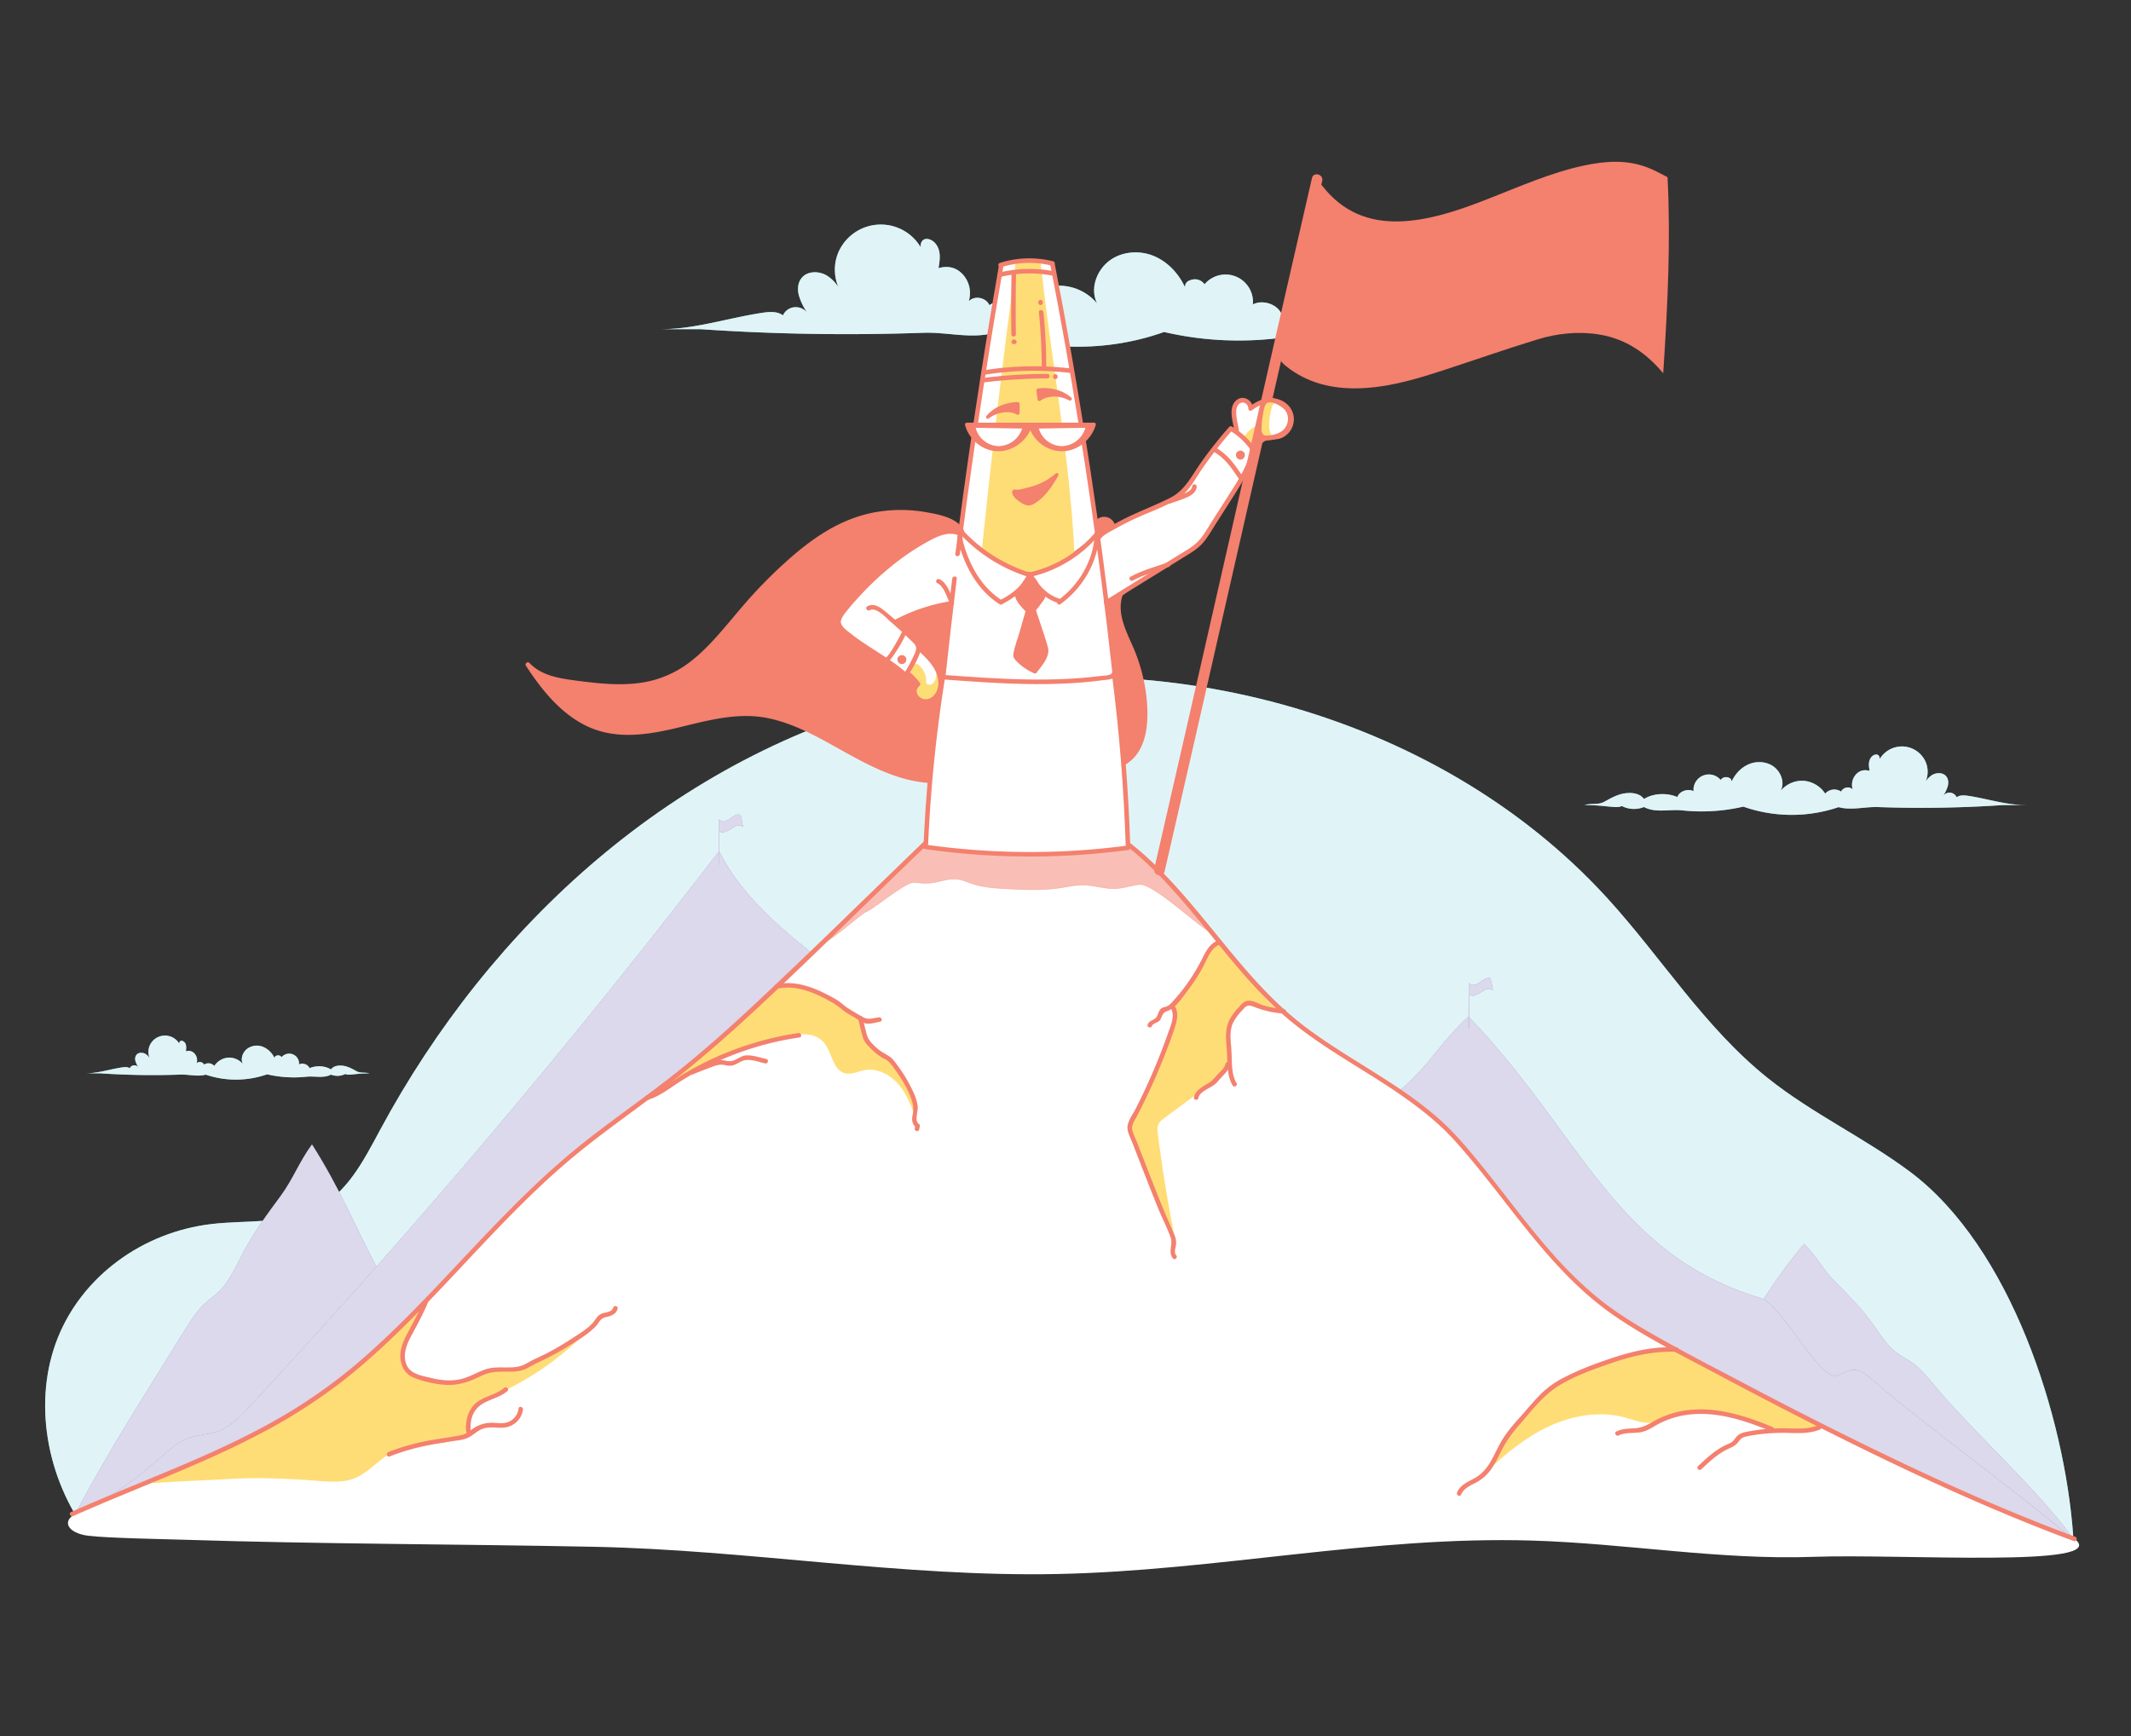 <svg id="Layer_1" data-name="Layer 1" xmlns="http://www.w3.org/2000/svg" viewBox="0 0 2000 1629.63"><rect x="0" y="0" width="2000" height="1629.63" fill="#333333" stroke="none"/><defs><style>.cls-1{fill:#84d2e1;}.cls-2,.cls-5{fill:#fff;}.cls-2,.cls-4{opacity:0.75;}.cls-3{fill:#6f69af;}.cls-6,.cls-8{fill:#f4806e;}.cls-6{stroke:#f4806e;stroke-miterlimit:10;stroke-width:0.54px;opacity:0.5;}.cls-7{fill:#ffdd76;}</style></defs><title>Website - All Illustrations</title><path class="cls-1" d="M1324.58,303c-10.49-5.86-21.27-11.82-33.15-13.58s-25.39-.31-32.45,9.41c-16.09-9.95-38.53-10.62-56-3.27-3.33-9.92-18-14.74-27.14-9.74a25.75,25.75,0,0,0-45.35-18.94,11.07,11.07,0,0,0-11.76-4.37c-4.3,1.17-6.34,2.61-6.62,7.06-6.16-13.32-17.06-24.77-30.83-29.88s-30.34-3.23-41.56,6.24-16.61,25.84-10,39a46.63,46.63,0,0,0-38.19-16.69c-14.39.86-28.51,9.51-36.26,21.66-6.26-7.65-18.7-9.23-26.68-3.4-3.24-7.31-13.86-9.42-19.43-3.68a26,26,0,0,0-5.7-25.39c-6.26-6.61-13.83-8.12-22.63-5.76.87-5.2,1.73-10.55.64-15.71s-4.61-10.16-9.73-11.41-8,2.17-7.73,7.43a43.48,43.48,0,0,0-76.93,4.32,42.15,42.15,0,0,0-.27,33.14,36.35,36.35,0,0,0-10-10.29c-7.52-4.91-18.86-5.18-24.49,1.82-3.78,4.69-4.08,11.45-2.28,17.2a56.44,56.44,0,0,0,8.17,16.21,13.66,13.66,0,0,0-12.38-6,13,13,0,0,0-11,7.67c-5.6-4.22-13.39-3.35-20.32-2.28-25.27,3.91-49.57,11.16-74.62,14.07h-.11A174.94,174.94,0,0,1,619.55,309h37.67a2021.46,2021.46,0,0,0,209.31,3.39c22.36-.8,44.72,5.95,66.33.13,51.38,17.46,108.49,17.31,159.62-.88a310.05,310.05,0,0,0,102.39,6.3c22.11-2.29,44.5,4.74,64.15-5.65,12,4.69,26,4.42,37.33-1.74,7.62,5,26.28-1.55,62.66-1.55C1346.17,305.42,1336.22,309.49,1324.58,303Z"/><path class="cls-2" d="M1324.58,303c-10.49-5.86-21.27-11.82-33.15-13.58s-25.39-.31-32.45,9.41c-16.09-9.95-38.53-10.62-56-3.27-3.33-9.92-18-14.74-27.14-9.74a25.75,25.75,0,0,0-45.35-18.94,11.07,11.07,0,0,0-11.76-4.37c-4.3,1.17-6.34,2.61-6.62,7.06-6.16-13.32-17.06-24.77-30.83-29.88s-30.34-3.23-41.56,6.24-16.61,25.84-10,39a46.63,46.63,0,0,0-38.19-16.69c-14.39.86-28.51,9.51-36.26,21.66-6.26-7.65-18.7-9.23-26.68-3.4-3.24-7.31-13.86-9.42-19.43-3.68a26,26,0,0,0-5.7-25.39c-6.26-6.61-13.83-8.12-22.63-5.76.87-5.2,1.73-10.55.64-15.71s-4.61-10.16-9.73-11.41-8,2.17-7.73,7.43a43.48,43.48,0,0,0-76.93,4.32,42.15,42.15,0,0,0-.27,33.14,36.35,36.35,0,0,0-10-10.29c-7.52-4.91-18.86-5.18-24.49,1.82-3.78,4.69-4.08,11.45-2.28,17.2a56.44,56.44,0,0,0,8.17,16.21,13.66,13.66,0,0,0-12.38-6,13,13,0,0,0-11,7.67c-5.6-4.22-13.39-3.35-20.32-2.28-25.27,3.91-49.57,11.16-74.62,14.07h-.11A174.94,174.94,0,0,1,619.55,309h37.67a2021.46,2021.46,0,0,0,209.31,3.39c22.36-.8,44.72,5.95,66.33.13,51.38,17.46,108.49,17.31,159.62-.88a310.05,310.05,0,0,0,102.39,6.3c22.11-2.29,44.5,4.74,64.15-5.65,12,4.69,26,4.42,37.33-1.74,7.62,5,26.28-1.55,62.66-1.55C1346.17,305.42,1336.22,309.49,1324.58,303Z"/><path class="cls-1" d="M83.61,1441.34c-40.94-54.6-52.52-126.75-29.65-184.78s79.43-100,144.87-107.58c32.67-3.77,68.21.19,96.76-13.75,30-14.63,45.63-45.71,61.05-74.37C460,868.79,633.07,709,854.46,654.24s491.37,10.68,653.86,188.67c51.13,56,91.41,121.68,151,169.27,41.44,33.08,90.32,55.79,132.88,87.47,95.37,71,145.68,231.29,153.55,342"/><path class="cls-2" d="M83.61,1441.34c-40.94-54.6-52.52-126.75-29.65-184.78s79.43-100,144.87-107.58c32.67-3.77,68.21.19,96.76-13.75,30-14.63,45.63-45.71,61.05-74.37C460,868.79,633.07,709,854.46,654.24s491.37,10.68,653.86,188.67c51.13,56,91.41,121.68,151,169.27,41.44,33.08,90.32,55.79,132.88,87.47,95.37,71,145.68,231.29,153.55,342"/><path class="cls-3" d="M1421.27,1437.38l83-79.84c2.4-2.3,5.1-4.73,8.26-4.7,2.81,0,5.26,2,7.94,3,8,2.82,25.79-37.32,35.79-40.67,68.81-23,84-86,137-147.51,12,12.06,17.66,24.12,29.66,36.18s24.15,24.28,34.3,38.38c6.73,9.35,12.74,19.68,21.51,26.6,4.88,3.83,10.43,6.46,15.47,10,7.73,5.45,14.11,13,20.31,20.47,37.85,45.77,97.13,97.49,132.07,146.06"/><g class="cls-4"><path class="cls-5" d="M1421.27,1437.38l83-79.84c2.4-2.3,5.1-4.73,8.26-4.7,2.81,0,5.26,2,7.94,3,8,2.82,25.79-37.32,35.79-40.67,68.81-23,84-86,137-147.51,12,12.06,17.66,24.12,29.66,36.18s24.15,24.28,34.3,38.38c6.73,9.35,12.74,19.68,21.51,26.6,4.88,3.83,10.43,6.46,15.47,10,7.73,5.45,14.11,13,20.31,20.47,37.85,45.77,97.13,97.49,132.07,146.06"/></g><path class="cls-3" d="M564.8,1437.38l-83-107.46c-2.4-3.1-5.1-6.38-8.26-6.33-2.8,0-5.26,2.71-7.93,4-8,3.78-25.8-50.25-35.8-54.76-68.8-31-84-115.74-137-198.55-12,16.24-17.66,32.47-29.66,48.7s-24.15,32.68-34.3,51.67c-6.73,12.58-12.74,26.49-21.51,35.79-4.87,5.17-10.42,8.71-15.47,13.49-7.73,7.35-14.1,17.46-20.31,27.56-37.84,61.61-65.35,102.92-100.28,168.29"/><g class="cls-4"><path class="cls-5" d="M564.8,1437.38l-83-107.46c-2.4-3.1-5.1-6.38-8.26-6.33-2.8,0-5.26,2.71-7.93,4-8,3.78-25.8-50.25-35.8-54.76-68.8-31-84-115.74-137-198.55-12,16.24-17.66,32.47-29.66,48.7s-24.15,32.68-34.3,51.67c-6.73,12.58-12.74,26.49-21.51,35.79-4.87,5.17-10.42,8.71-15.47,13.49-7.73,7.35-14.1,17.46-20.31,27.56-37.84,61.61-65.35,102.92-100.28,168.29"/></g><path class="cls-1" d="M1506.19,752.36c5.87-3.28,11.91-6.62,18.56-7.61s14.22-.17,18.17,5.27c9-5.57,21.58-5.94,31.34-1.83,1.87-5.55,10-8.25,15.2-5.45a14.41,14.41,0,0,1,25.39-10.6,6.2,6.2,0,0,1,6.58-2.46c2.41.66,3.55,1.47,3.71,4,3.45-7.46,9.55-13.87,17.26-16.73s17-1.81,23.27,3.49,9.3,14.47,5.63,21.83a26.08,26.08,0,0,1,21.38-9.34A26.8,26.8,0,0,1,1713,745a11.35,11.35,0,0,1,14.93-1.9c1.82-4.09,7.77-5.28,10.88-2.06a14.55,14.55,0,0,1,3.2-14.22c3.5-3.7,7.74-4.55,12.66-3.22-.48-2.92-1-5.91-.35-8.8s2.58-5.69,5.45-6.39,4.49,1.21,4.33,4.16a24.34,24.34,0,0,1,43.07,2.42,23.62,23.62,0,0,1,.15,18.55,20.25,20.25,0,0,1,5.58-5.75c4.21-2.76,10.56-2.91,13.72,1,2.11,2.63,2.28,6.42,1.27,9.64a31.59,31.59,0,0,1-4.57,9.07,7.62,7.62,0,0,1,6.93-3.38,7.27,7.27,0,0,1,6.14,4.29c3.14-2.36,7.5-1.87,11.38-1.27,14.15,2.18,27.75,6.25,41.78,7.87h.06a97.28,97.28,0,0,0,11.35.7h-21.09a1128.67,1128.67,0,0,1-117.2,1.9c-12.52-.44-25,3.34-37.13.07a137.16,137.16,0,0,1-89.38-.48,173.76,173.76,0,0,1-57.33,3.52c-12.38-1.28-24.91,2.65-35.92-3.16a25.13,25.13,0,0,1-20.9-1c-4.27,2.78-14.71-.87-35.09-.87C1494.11,753.72,1499.67,756,1506.19,752.36Z"/><path class="cls-2" d="M1506.19,752.36c5.87-3.28,11.91-6.62,18.56-7.61s14.22-.17,18.17,5.27c9-5.57,21.58-5.94,31.34-1.83,1.87-5.55,10-8.25,15.2-5.45a14.41,14.41,0,0,1,25.39-10.6,6.2,6.2,0,0,1,6.58-2.46c2.41.66,3.55,1.47,3.71,4,3.45-7.46,9.55-13.87,17.26-16.73s17-1.81,23.27,3.49,9.3,14.47,5.63,21.83a26.08,26.08,0,0,1,21.38-9.34A26.8,26.8,0,0,1,1713,745a11.35,11.35,0,0,1,14.93-1.9c1.82-4.09,7.77-5.28,10.88-2.06a14.55,14.55,0,0,1,3.2-14.22c3.5-3.7,7.74-4.55,12.66-3.22-.48-2.92-1-5.91-.35-8.8s2.58-5.69,5.45-6.39,4.49,1.21,4.33,4.16a24.34,24.34,0,0,1,43.07,2.42,23.62,23.62,0,0,1,.15,18.55,20.25,20.25,0,0,1,5.58-5.75c4.21-2.76,10.56-2.91,13.72,1,2.11,2.63,2.28,6.42,1.27,9.64a31.59,31.59,0,0,1-4.57,9.07,7.62,7.62,0,0,1,6.93-3.38,7.27,7.27,0,0,1,6.14,4.29c3.14-2.36,7.5-1.87,11.38-1.27,14.15,2.18,27.75,6.25,41.78,7.87h.06a97.28,97.28,0,0,0,11.35.7h-21.09a1128.67,1128.67,0,0,1-117.2,1.9c-12.52-.44-25,3.34-37.13.07a137.16,137.16,0,0,1-89.38-.48,173.76,173.76,0,0,1-57.33,3.52c-12.38-1.28-24.91,2.65-35.92-3.16a25.13,25.13,0,0,1-20.9-1c-4.27,2.78-14.71-.87-35.09-.87C1494.11,753.72,1499.67,756,1506.19,752.36Z"/><path class="cls-1" d="M334.29,1005.39c-3.78-2.11-7.66-4.26-12-4.9s-9.14-.11-11.69,3.4c-5.8-3.59-13.89-3.83-20.17-1.18-1.2-3.58-6.47-5.32-9.78-3.51a9.28,9.28,0,0,0-16.34-6.83,4,4,0,0,0-4.24-1.57c-1.55.42-2.29.94-2.39,2.54a20.58,20.58,0,0,0-11.11-10.77,15.36,15.36,0,0,0-15,2.25c-4,3.41-6,9.31-3.62,14a16.75,16.75,0,0,0-13.76-6,17.23,17.23,0,0,0-13.07,7.8,7.31,7.31,0,0,0-9.61-1.23,4.45,4.45,0,0,0-7-1.32,9.32,9.32,0,0,0-2-9.15c-2.26-2.38-5-2.93-8.15-2.08a15.22,15.22,0,0,0,.22-5.66,5.19,5.19,0,0,0-3.5-4.11c-1.85-.46-2.9.78-2.79,2.68a15.66,15.66,0,0,0-27.72,1.56,15.19,15.19,0,0,0-.1,11.94,13,13,0,0,0-3.59-3.71c-2.71-1.77-6.8-1.87-8.83.65a6.77,6.77,0,0,0-.82,6.2,20,20,0,0,0,3,5.84,5,5,0,0,0-4.47-2.17,4.66,4.66,0,0,0-4,2.76c-2-1.52-4.82-1.2-7.32-.82-9.11,1.41-17.87,4-26.89,5.07h0a65.8,65.8,0,0,1-7.31.45H93.79a727.25,727.25,0,0,0,75.43,1.22c8.06-.29,16.11,2.15,23.9.05a88.26,88.26,0,0,0,57.53-.32,111.65,111.65,0,0,0,36.9,2.27c8-.83,16,1.71,23.11-2a16.18,16.18,0,0,0,13.46-.62c2.74,1.79,9.47-.56,22.58-.56C342.07,1006.27,338.49,1007.74,334.29,1005.39Z"/><path class="cls-2" d="M334.29,1005.39c-3.78-2.11-7.66-4.26-12-4.9s-9.14-.11-11.69,3.4c-5.8-3.59-13.89-3.83-20.17-1.18-1.2-3.58-6.47-5.32-9.78-3.51a9.28,9.28,0,0,0-16.34-6.83,4,4,0,0,0-4.24-1.57c-1.55.42-2.29.94-2.39,2.54a20.58,20.58,0,0,0-11.11-10.77,15.36,15.36,0,0,0-15,2.25c-4,3.41-6,9.31-3.62,14a16.75,16.75,0,0,0-13.76-6,17.23,17.23,0,0,0-13.07,7.8,7.31,7.31,0,0,0-9.61-1.23,4.45,4.45,0,0,0-7-1.32,9.32,9.32,0,0,0-2-9.15c-2.26-2.38-5-2.93-8.15-2.08a15.22,15.22,0,0,0,.22-5.66,5.19,5.19,0,0,0-3.5-4.11c-1.85-.46-2.9.78-2.79,2.68a15.66,15.66,0,0,0-27.72,1.56,15.19,15.19,0,0,0-.1,11.94,13,13,0,0,0-3.59-3.71c-2.71-1.77-6.8-1.87-8.83.65a6.77,6.77,0,0,0-.82,6.2,20,20,0,0,0,3,5.84,5,5,0,0,0-4.47-2.17,4.66,4.66,0,0,0-4,2.76c-2-1.52-4.82-1.2-7.32-.82-9.11,1.41-17.87,4-26.89,5.07h0a65.8,65.8,0,0,1-7.31.45H93.79a727.25,727.25,0,0,0,75.43,1.22c8.06-.29,16.11,2.15,23.9.05a88.26,88.26,0,0,0,57.53-.32,111.65,111.65,0,0,0,36.9,2.27c8-.83,16,1.71,23.11-2a16.18,16.18,0,0,0,13.46-.62c2.74,1.79,9.47-.56,22.58-.56C342.07,1006.27,338.49,1007.74,334.29,1005.39Z"/><path class="cls-3" d="M1946.61,1446.06c-55.36-47.66-135-104-190.39-151.66-4.79-4.12-10.19-8.48-16.51-8.42-5.61,0-10.52,3.6-15.88,5.29-16,5-51.59-66.85-71.59-72.85-137.61-41.28-168-154-274-264.17-24,21.6-35.31,43.2-59.32,64.8s-48.29,43.48-68.6,68.73c-13.46,16.74-25.47,35.25-43,47.63-9.75,6.88-20.85,11.58-30.93,17.95-15.47,9.77-28.21,23.23-40.63,36.67-75.68,82-145.62,159-215.5,246"/><g class="cls-4"><path class="cls-5" d="M1946.61,1446.06c-55.36-47.66-135-104-190.39-151.66-4.79-4.12-10.19-8.48-16.51-8.42-5.61,0-10.52,3.6-15.88,5.29-16,5-51.59-66.85-71.59-72.85-137.61-41.28-168-154-274-264.17-24,21.6-35.31,43.2-59.32,64.8s-48.29,43.48-68.6,68.73c-13.46,16.74-25.47,35.25-43,47.63-9.75,6.88-20.85,11.58-30.93,17.95-15.47,9.77-28.21,23.23-40.63,36.67-75.68,82-145.62,159-215.5,246"/></g><path class="cls-3" d="M67.75,1432.86c30.06-27,52.66-37.41,82.73-64.42,8.28-7.44,16.87-15.06,27.4-18.67,8.58-2.94,18-3,26.49-6.07,11.94-4.26,21.07-13.85,29.7-23.13Q466.59,1070.4,674.89,799.09C697.59,844.41,739,877,779,908l95.67,74.09c4.29,3.33,16.31,11.79,19.35,16.29,7,10.35,21.57,23.85,26.18,21,34.15,35.33,60.15,56,102.49,80.93q90.72,53.43,181.52,106.75,94.37,55.35,188.94,110.34c75.23,43.75,161.26,90.26,241.07,124.94"/><g class="cls-4"><path class="cls-3" d="M67.75,1432.86c30.06-27,52.66-37.41,82.73-64.42,8.28-7.44,16.87-15.06,27.4-18.67,8.58-2.94,18-3,26.49-6.07,11.94-4.26,21.07-13.85,29.7-23.13Q466.59,1070.4,674.89,799.09C697.59,844.41,739,877,779,908l95.67,74.09c4.29,3.33,16.31,11.79,19.35,16.29,7,10.35,21.57,23.85,26.18,21,34.15,35.33,60.15,56,102.49,80.93q90.72,53.43,181.52,106.75,94.37,55.35,188.94,110.34c75.23,43.75,161.26,90.26,241.07,124.94"/></g><g class="cls-4"><path class="cls-5" d="M67.75,1432.86c30.06-27,52.66-37.41,82.73-64.42,8.28-7.44,16.87-15.06,27.4-18.67,8.58-2.94,18-3,26.49-6.07,11.94-4.26,21.07-13.85,29.7-23.13Q466.59,1070.4,674.89,799.09C697.59,844.41,739,877,779,908l95.67,74.09c4.29,3.33,16.31,11.79,19.35,16.29,7,10.35,21.57,23.85,26.18,21,34.15,35.33,60.15,56,102.49,80.93q90.72,53.43,181.52,106.75,94.37,55.35,188.94,110.34c75.23,43.75,161.26,90.26,241.07,124.94"/><g class="cls-4"><path class="cls-5" d="M67.75,1432.86c30.06-27,52.66-37.41,82.73-64.42,8.28-7.44,16.87-15.06,27.4-18.67,8.58-2.94,18-3,26.49-6.07,11.94-4.26,21.07-13.85,29.7-23.13Q466.59,1070.4,674.89,799.09C697.59,844.41,739,877,779,908l95.67,74.09c4.29,3.33,16.31,11.79,19.35,16.29,7,10.35,21.57,23.85,26.18,21,34.15,35.33,60.15,56,102.49,80.93q90.72,53.43,181.52,106.75,94.37,55.35,188.94,110.34c75.23,43.75,161.26,90.26,241.07,124.94"/></g></g><path class="cls-5" d="M962.26,739.88c29.09,0,103.5,51.47,159,115.62,46,53.21,57.41,76.39,113.42,118.14,43.14,32.16,91.67,57.06,130.22,94.93,40.33,39.61,67.89,91.67,109.27,130.1,23.55,21.87,51,38.76,78.47,55,126.18,74.56,258.47,137.6,394.39,190.83,36,27.63-163,13.94-244.54,16.9-88.43,3.21-176.45-12.63-264.89-15.27-148.68-4.45-296.19,28.38-444.9,31.4-145.46,3-290.14-22.65-435.6-25.56-128.15-2.57-256-2.51-384.17-6.6-17.85-.57-72-1.52-90.11-3.75-18.76-2.31-26.15-13.74-10.69-21.29,47.79-23.32,126.18-48.27,172.41-74.88,181.8-104.63,172.37-182.23,381.05-326.56C723.81,951,892.26,739.88,962.26,739.88Z"/><path class="cls-6" d="M857.15,828.43c4.66.08,9.3.85,14,.62,9.36-.46,18.44-4.94,27.73-3.72,4.76.62,9.18,2.7,13.72,4.23,10.19,3.43,21.07,4.08,31.81,4.68,16.19.89,32.5,1.69,48.56-.54,8.32-1.16,16.6-3.14,25-2.86,9.91.33,19.61,3.8,29.51,3.25,7.41-.41,14.54-3.06,21.92-3.79,13.38-1.32,56.24,40.52,68.62,45.76-11.9-12.76-53.74-62.17-66-74.57-2.28-2.3-4.64-4.65-7.62-5.9-3.29-1.37-7-1.27-10.55-1.15l-24.76.87c-9.59.34-19.2.68-28.72,1.93s-18.71,3.34-28.18,3.94c-8.39.52-16.8-.15-25.18-.83l-77.33-6.23a8,8,0,0,0-7.9,2.73c-14.91,13.64-76.67,72.27-89.62,87.7,2.84,3,36.24-26.93,40.28-28.42C819.69,853.44,849.32,828.31,857.15,828.43Z"/><path class="cls-7" d="M727.11,928.7c16.87-9.92,38.06,0,55,9.76l14.45,8.34c3.72,2.15,7.59,4.44,9.9,8.07,4.22,6.65,2,15.88,6.1,22.62,2.58,4.27,7.19,6.78,11.36,9.51a80.71,80.71,0,0,1,35.92,63.71c-4.16-11.45-8.47-23.16-16.32-32.48s-20.09-15.9-32.07-13.68c-6.12,1.14-12.19,4.49-18.24,3-12-3-12.17-20.4-20.55-29.51s-22.84-7.95-34.92-5.39a316,316,0,0,0-124.15,56.52c39-33.34,74.46-67.11,113.52-100.45"/><path class="cls-7" d="M217.26,1388.23c27-1.5,54.1-.15,81.08,1.9,11.53.88,23.52,1.82,34.27-2.42,13.35-5.25,22.64-17.62,35.38-24.21,22.52-11.67,52.27-3.69,73.17-18-5.19-10.87-.05-25.49,10.81-30.72a277.28,277.28,0,0,0,108.62-75.54c-17.74,19.6-42.63,30.89-66.77,41.65-4.69,2.09-9.51,4.22-14.63,4.55-5.55.36-11.08-1.41-16.63-1-9.79.63-17.88,7.64-27.12,11-14.57,5.22-30.65.91-45.51-3.43-2.44-.71-5-1.47-6.82-3.2a13.15,13.15,0,0,1-3-4.66,34.59,34.59,0,0,1,.64-27.77c2.24-4.72,5.52-8.85,8.42-13.2a91.69,91.69,0,0,0,10.9-22.65c-23.28,23.93-36.51,36.68-57.61,57.36-27.32,26.77-62,44.83-94.68,64.74-16.57,10.1-31.12,13.4-48.2,22.61-14.23,7.66-46,15.69-56.57,27C165.67,1390.61,194.22,1389.51,217.26,1388.23Z"/><path class="cls-8" d="M866.44,790.52c-51.9,50.09-103.32,100.74-155.93,150.09-25.28,23.7-51.13,46.83-78.36,68.29s-56,41.29-83.27,62.83c-51.86,40.89-95.63,90.26-141,137.91-22.43,23.53-45.38,46.64-70,67.87a495.62,495.62,0,0,1-78.76,55.32c-54.1,30.71-112.68,52.22-169.73,76.63q-11.43,4.89-22.78,9.94c-2.51,1.12-.34,4.8,2.15,3.69,57.39-25.58,116.82-46.75,172.63-75.78a520,520,0,0,0,78.9-49.9c25.95-20.1,49.78-42.84,72.75-66.23,45.79-46.64,88.32-96.68,138-139.3,26.64-22.83,55.38-43,83.41-64,27.65-20.76,54.1-42.95,79.66-66.23,53-48.26,103.79-99,155.34-148.74l20-19.33c2-1.91-1-4.93-3-3Z"/><path class="cls-7" d="M1100,944.55c5,2.2,4.38,9.34,2.87,14.55a367.64,367.64,0,0,1-29.79,72.68c-3.68,6.8-12.15,19.39-12.84,27.09-.57,6.47,4.85,12.46,6.72,18.68,9.78,32.52,22.63,59.17,36.72,90.06q-10.37-51.21-17-103.06c-.39-3-.74-6.13.45-8.89s3.65-4.6,6-6.35q17.67-13.1,35.33-26.2a10.58,10.58,0,0,1,1.75-1c9.59-4.47,17.52-11.92,21.63-21.68,2.71-6.42,4.23-13.13,3.56-20.11-.49-5-2.13-10-1.74-15.07.61-7.84,5.93-14.41,11-20.41a6.56,6.56,0,0,1,3-2.37c1.47-.4,3,.26,4.38.86a71.21,71.21,0,0,0,31,5.74c-6.68.27-24.75-23.25-29.26-28.21-8.08-8.86-16.78-27-26.53-33.21-10.94-7-15.7,13-21.21,21.8A280.57,280.57,0,0,1,1100,944.55Z"/><path class="cls-7" d="M1435.5,1324.22c-16.94,16.68-29.1,37.49-41.06,58,17.72-16.92,36.89-32.81,59.09-43.18s47.87-14.85,71.51-8.4c6.57,1.79,13,4.4,19.76,4.92,14,1.08,27-6.8,40.68-9.72,44.77-9.52,82.86,33.74,123.74,13.12-26.39-12.34-42.77-24.68-69.15-37-21.89-10.24-53.89-33.53-77.84-35C1532.94,1265.14,1449.5,1296.21,1435.5,1324.22Z"/><path class="cls-8" d="M1057.26,794c56.24,44.27,91.69,108.43,144.44,156.2,50.57,45.8,118,69.85,164.06,121.05,50,55.55,88,122.25,151,165,30.8,20.89,64.48,37.5,97.26,55q49.4,26.37,99.41,51.56c68.07,34.17,137.15,66.67,208.13,94.38q12.4,4.85,24.89,9.46c2.58,1,3.7-3.17,1.14-4.12-71-26.24-139.91-57.91-207.75-91.35q-50.94-25.1-101.14-51.66c-32.4-17.09-65.2-33.81-96.75-52.44-16.33-9.64-32.3-20.1-46.77-32.41a384.67,384.67,0,0,1-39.18-39c-24.75-28.07-46.51-58.58-70.28-87.45-11.57-14.06-23.4-27.74-37.19-39.7a383,383,0,0,0-39.6-29.57c-28.29-18.78-58.1-35.34-85.15-55.94C1167.15,919.8,1131.52,856.3,1080,808q-9.51-8.93-19.76-17c-2.13-1.68-5.18,1.32-3,3Z"/><path class="cls-8" d="M1144.17,882.49c-7.87,2.27-11.8,9.36-15.27,16.24a184.17,184.17,0,0,1-17,27.78q-5,6.68-10.66,12.87c-2,2.25-3.83,4.54-6.81,5.57-1.84.64-3.33.61-4.86,1.95-2.81,2.49-2.51,7-5.55,9.26-2.77,2.05-5.65,2.11-6.92,5.73-.92,2.59,3.21,3.71,4.11,1.13s5.55-3,7.27-5.19a13.9,13.9,0,0,0,1.76-3.29c1.3-3,2.19-4.39,5.33-5.47,7.63-2.63,13.32-11.71,18.12-17.91a178.44,178.44,0,0,0,15-22.78c4.13-7.45,7.56-19.15,16.65-21.77,2.63-.76,1.51-4.88-1.14-4.12Z"/><path class="cls-8" d="M1098.28,945.63c5.07,6.94.81,16.14-1.7,23.31q-4.32,12.34-9.2,24.5-9.83,24.46-21.87,48c-2.83,5.53-8.22,12.25-7.26,18.81.59,4,2.78,8.06,4.23,11.79l4.85,12.44c6.56,16.85,13.05,33.72,19.91,50.45,3.69,9,8.37,17.87,11.51,27,2.21,6.48-2.78,13.75,2.13,19.38,1.81,2.07,4.82-1,3-3-2.4-2.75-.39-7.22-.09-10.38a18,18,0,0,0-1.75-9.07c-3.54-8.38-7.25-16.67-10.7-25.08-6.74-16.44-13.13-33-19.57-49.56l-4.5-11.56c-1.51-3.89-3.68-7.94-4.59-12-1-4.61,2.3-9,4.35-12.92q3.26-6.21,6.34-12.5,11.07-22.49,20.17-45.85c3.35-8.57,6.67-17.22,9.43-26,2.07-6.58,3.31-14-1-19.88-1.6-2.2-5.31-.07-3.69,2.15Z"/><path class="cls-8" d="M729.51,928.15c18.24-4.17,36.73,4.34,52.15,13.27a84.94,84.94,0,0,1,9.63,7c3.5,2.74,7.49,4.81,11.31,7.06,3.14,1.86,6.56,4.68,10.23,5.31,4.06.69,9.14-1,13.13-1.69,2.71-.45,1.56-4.56-1.13-4.12-2.38.39-4.76.8-7.15,1.18-4,.63-6.42-.53-9.78-2.5-4-2.36-8.14-4.55-12-7.13-3.49-2.34-6.45-5.33-10-7.58s-7.37-4.19-11.13-6.1c-14.14-7.2-30.43-12.49-46.39-8.83-2.67.61-1.54,4.73,1.14,4.11Z"/><path class="cls-8" d="M805.4,956.35c1.43,5.67,2.71,11.41,4.3,17,1.16,4.14,3.44,6.72,6.41,9.73a57.85,57.85,0,0,0,11.59,9.65c2.11,1.24,4.4,2.07,6.22,3.74a46.8,46.8,0,0,1,5.7,7.07c6.48,8.94,13,19.32,16.28,29.95a25,25,0,0,1,1.13,9.72c-.23,2.47-1,4.94-.95,7.43a9.57,9.57,0,0,0,4.07,8l-1-2.41-.62,2.88c-.59,2.67,3.53,3.82,4.11,1.13l.63-2.87a2.25,2.25,0,0,0-1-2.42c-4.18-3-.57-11.44-.95-16a39.43,39.43,0,0,0-3.46-12.29A135.44,135.44,0,0,0,842.26,1000c-2.15-2.88-4.32-6.11-7.33-8.16-4.13-2.82-8.31-4.64-12.1-8.12s-7.73-7-9.21-12.2c-1.53-5.38-2.74-10.88-4.11-16.3-.67-2.67-4.79-1.54-4.11,1.13Z"/><path class="cls-8" d="M397.58,1221.26c-4.39,10.26-9.62,20-14.92,29.77-4.23,7.81-7.94,16.34-6.7,25.41.94,7,4.66,13.27,11.2,16.25,8.86,4,19.81,6.29,29.47,7.18,9.83.89,19.15-1.18,28.14-5.12,5.21-2.28,10.13-5.09,15.76-6.23s11.62-.9,17.43-.94c4.47,0,9-.19,13.26-1.72,4.68-1.69,8.93-4.65,13.44-6.75a265.26,265.26,0,0,0,27.6-14.72c9.21-5.69,19.9-11.88,27.32-19.87,1.64-1.75,2.67-4,4.37-5.66,2.37-2.33,5.29-2.46,8.31-3.44,3.54-1.15,6.31-3.14,7.38-6.79.78-2.64-3.34-3.77-4.11-1.14-1.35,4.56-7.62,4.18-11.12,5.77-3.31,1.51-4.55,3.92-6.62,6.71-5.2,7-14.41,12.12-21.63,16.87a247.87,247.87,0,0,1-24,14c-3.69,1.87-7.44,3.58-11.18,5.34-4.4,2.07-8.55,5.17-13.31,6.35-8.84,2.2-18.37.13-27.37,1.75s-16.64,7.08-25.34,9.64c-9.94,2.92-19.9,2.06-29.86-.32-8.13-2-19.17-3.36-23.18-11.72-4.74-9.89.05-20.62,4.87-29.43,5.21-9.51,10.24-19,14.5-29,1.07-2.5-2.61-4.67-3.68-2.15Z"/><path class="cls-8" d="M365.7,1367.15a208.53,208.53,0,0,1,36.75-10.56c6.78-1.31,13.6-2.38,20.41-3.49,5.28-.86,11.25-1.12,16.16-3.38,5.33-2.46,9-7,14.81-8.79,6.4-2,12.82-.22,19.31-.87a19.71,19.71,0,0,0,17.68-16.77c.4-2.68-3.71-3.84-4.12-1.13a15.68,15.68,0,0,1-9.12,12.46c-5.67,2.46-12,.68-17.9,1a30.47,30.47,0,0,0-13.48,4c-4.62,2.67-7.79,6.42-13.25,7.52-11.41,2.31-23,3.59-34.42,5.9a203.6,203.6,0,0,0-34,10c-2.54,1-1.43,5.12,1.13,4.11Z"/><path class="cls-8" d="M438.93,1345v.4l1.57-2.06-.45.17,2.08.54c-.68-.68-.46-5.23-.4-6.49a28.21,28.21,0,0,1,1.23-7.17,22.12,22.12,0,0,1,9.59-12.42c7.63-4.74,16.63-6.19,23.61-12.12,2.1-1.78-.93-4.78-3-3-9,7.61-22.2,7.92-29.75,17.59a28.7,28.7,0,0,0-5.65,14c-.45,3.36-1.3,9.95,1.37,12.65a2.1,2.1,0,0,0,2.07.55l.46-.16a2.18,2.18,0,0,0,1.56-2.06v-.4c-.13-2.73-4.4-2.75-4.27,0Z"/><path class="cls-8" d="M1573.42,1264.75c-18.87-.89-37.44,2.75-55.36,8.41-16.88,5.34-34,11.65-49.83,19.73a86.46,86.46,0,0,0-20.51,14.14c-6.87,6.54-12.92,14-19.21,21.12-6,6.7-12.06,13.36-17,20.85-4.18,6.29-7.2,13.22-10.76,19.87-4.15,7.73-9,14.42-16.86,18.73-6.27,3.47-13.37,6.27-16.36,13.31-1.06,2.5,2.62,4.68,3.69,2.16,2.77-6.54,9.65-8.84,15.41-12.11a40,40,0,0,0,13.37-12.51c4.14-6,7-12.75,10.44-19.18a111.78,111.78,0,0,1,15-21.16c11.44-13.15,22.61-28.18,37.63-37.41s32.44-15.34,49-21.06c19.78-6.82,40.3-11.62,61.35-10.62,2.74.13,2.74-4.14,0-4.27Z"/><path class="cls-8" d="M1707,1337.76c-10.33,4.29-21.33,3.11-32.23,3a170.9,170.9,0,0,0-34.45,3.09c-4,.76-7.8,1.57-10.52,4.76-1.65,1.94-2.74,4-5,5.42-1.92,1.18-4.1,1.92-6.11,2.92-9.49,4.73-17.34,12.11-25,19.31-2,1.88,1,4.9,3,3,7.62-7.18,15.38-14.45,24.91-19,3.54-1.7,7-3,9.47-6.21,1.84-2.35,3.3-4.31,6.26-5.21a63.8,63.8,0,0,1,7.9-1.57,173.74,173.74,0,0,1,33.87-2.15c9.83.26,19.71.61,29-3.23,2.5-1,1.4-5.17-1.14-4.12Z"/><path class="cls-8" d="M1663.5,1339.48c-24.43-10-50.31-18.62-77.09-16a84.21,84.21,0,0,0-33.51,10.22c-6.46,3.69-11.43,6.65-19.05,7.06-5.88.31-11.42.38-16.83,3-2.47,1.19-.31,4.88,2.15,3.69,5.9-2.84,12.45-2,18.76-2.73,5.4-.63,9.59-2.76,14.18-5.55a81.79,81.79,0,0,1,36-11.57c25.84-2.15,50.68,6.32,74.25,16,2.54,1,3.64-3.09,1.13-4.12Z"/><path class="cls-8" d="M607.75,1032.6c11.92-3.68,21.67-11.82,32.12-18.32a288,288,0,0,1,110.55-40.44c2.71-.4,1.56-4.52-1.14-4.12a295.38,295.38,0,0,0-73.86,21.12,288.34,288.34,0,0,0-34,17.48c-11.36,6.83-22,16.21-34.82,20.17-2.62.8-1.5,4.93,1.14,4.11Z"/><path class="cls-8" d="M650.18,1008.55c5.62-2.3,11.27-4.58,17-6.68,3-1.11,6.16-2.34,9.42-2.45,2.78-.08,5.42,1,8.18,1,4.67.13,7.8-2.83,11.88-4.49,6.49-2.64,14.9.81,21.4,2.31,2.68.62,3.82-3.5,1.14-4.12-6-1.37-12.47-3.71-18.69-3.45-5.84.25-10.06,5.57-15.73,5.48-2.76,0-5.39-1.09-8.18-1a29.76,29.76,0,0,0-8.93,2c-6.28,2.2-12.44,4.77-18.59,7.29-2.51,1-1.41,5.16,1.13,4.11Z"/><path class="cls-8" d="M1204.76,947.13a78.08,78.08,0,0,1-19-3.39c-4.53-1.41-9.57-4.76-14.45-4.32-4,.37-6.53,3.63-9,6.41a54.17,54.17,0,0,0-8.61,11.81c-4.75,9.59-2.64,21-2.12,31.26.51,10,0,21,5.24,30,1.4,2.36,5.1.21,3.69-2.16-4.87-8.21-4.19-18.57-4.66-27.79s-2.68-20.41,1.53-29.1a48.36,48.36,0,0,1,8-10.95c1-1.08,2-2.25,3-3.26,2.93-2.79,6.25-1.49,9.49-.22a87.73,87.73,0,0,0,27,6c2.74.15,2.73-4.12,0-4.27Z"/><path class="cls-8" d="M1155.11,999.34l-1-1.35c-1-1.36-3.46-1.45-3.9.51-1,4.42-4.5,6.89-7.41,10s-4.69,6-8.45,8.11c-5.25,3-13.06,7.15-13.79,13.79-.3,2.73,4,2.71,4.27,0,.47-4.26,7.65-7.76,10.9-9.67,2.89-1.7,5.19-3,7.28-5.64,3.87-4.95,9.89-9.09,11.32-15.51l-3.9.51,1,1.36c1.62,2.18,5.32.06,3.69-2.16Z"/><path class="cls-8" d="M873.92,732.1c-27.77.54-53.86-12.48-77.91-26.36s-48.14-29.24-75.46-34.21-55.32.92-82.22,7.73c-14.38,3.63-28.82,7.55-43.64,8.19-39.31,1.68-78.51-22.36-94.84-58.16,23.13,8.78,47.43,15.15,72.16,15.85s50-4.5,71.07-17.47c20.55-12.67,36-31.87,51.57-50.37,25.49-30.37,52.84-60.37,87.66-79.35s78.77-25.33,114.08-7.28c4,2,8.29,7.27,4.91,10.25C894.8,578.27,881,654.81,873.92,732.1Z"/><path class="cls-5" d="M884,500.45c-32.93,11.39-59,36.6-82.59,62.26-4.65,5-9.28,10.2-12.69,16.15-1.26,2.19-2.38,4.7-1.89,7.18.52,2.69,2.78,4.66,4.94,6.34,17.59,13.65,38.37,23.08,54.57,38.34a7.58,7.58,0,0,0,3.12,2.1,12.6,12.6,0,0,0,2.3.19,8.93,8.93,0,0,1,7.81,10.19c-.28,1.39-.89,2.7-1.16,4.09-1.1,5.85,5,11.36,10.93,10.94s10.83-5.41,12.7-11.06a21.06,21.06,0,0,0,.1-12.81c-1.46-4.65-4.49-8.62-7.45-12.49-10.17-13.25-20.54-26.7-34.05-36.52a4.08,4.08,0,0,1,1.67-1.37,142.8,142.8,0,0,1,43.24-15.53,9.74,9.74,0,0,0,4.52-1.63c1.8-1.48,5.45-5.5,5.76-7.82,1.86-14,3.22-25.4,5.08-39.42.51-3.83,1.24-15.75-.77-19.1C897.49,496.07,887.63,499.21,884,500.45Z"/><path class="cls-7" d="M880.54,634.42c-.26-1.22-.67-2.61-1.82-3.09.2,2.91-.42,7-2.45,9.31-2.55,2.88-4.85,2.24-6.76.94,0,0,0,0-.06,0-.23-2.7-.22-5.45-1-8-1-3.46-4.31-8.95-7.85-10.36-4.13-1.64-7.52,4-6.39,7.63a11.54,11.54,0,0,0,2.45,3.7,33.14,33.14,0,0,1,3.47,5,6.73,6.73,0,0,1,1.06,3c0,1.59-.91,3-1.34,4.56-1,3.54,1.18,7.5,4.48,9.13a11.45,11.45,0,0,0,10-.35,7,7,0,0,0,4.74-3.11,15.73,15.73,0,0,0,2.66-9A41.55,41.55,0,0,0,880.54,634.42Z"/><path class="cls-5" d="M888.54,605.89c-8.19,60.81-18.77,121.58-18.88,182.93a7.73,7.73,0,0,0,.58,3.61c1.13,2.15,3.9,2.73,6.31,3.05a697.68,697.68,0,0,0,181.35.3c-2-80.36-11-145.48-18.46-218.31-2.67-26.15-4-52.6-10.39-78.08a103,103,0,0,1-54.19,36.49c-4.55,1.25-9.32,2.18-14,1.42-4.82-.78-9.14-3.32-13.31-5.86q-12.27-7.49-24.13-15.65C916.52,511,908.74,503,901,500.16c-3.39,6.18-2.32,18.29-3,25.51q-1.37,13.64-2.89,27.24Q892.1,579.43,888.54,605.89Z"/><path class="cls-5" d="M902.59,490.63c-.38,2.53-.75,5.17,0,7.62s2.6,4.4,4.41,6.21a147.35,147.35,0,0,0,41.9,29.26c6.49,3,13.48,5.6,20.62,5.11,7.67-.52,14.63-4.52,21.12-8.65a314.47,314.47,0,0,0,31-22.53c2.29-1.88,4.62-3.89,5.89-6.57,1.73-3.69,1.17-8,.57-12q-17.45-117.48-38.06-234.45c-.5-2.83-1.14-5.9-3.35-7.74-1.66-1.38-3.89-1.79-6-2.08a97.48,97.48,0,0,0-27.24.2c-3.87.58-10.16.9-13.52,3-2.92,1.84-2.1,3.82-2.59,7.52-2.55,19.15-5.66,38.25-8.49,57.37L912,427.14Z"/><path class="cls-7" d="M921.53,516c10.9,8.33,22.21,16.87,35.57,20.18a52.58,52.58,0,0,0,48.43-13.32,9.32,9.32,0,0,0,2.29-3.05,9.85,9.85,0,0,0,.38-4.19c-4.79-91.26-22-180.54-31.8-271.34-3.23.07-18.71-.82-21.46.77s-2.3,7.2-2.74,10.54q-1.86,14-3.68,28.05-3.63,28.06-7.09,56.14-6.9,56.16-13.1,112.39Q924.81,484,921.53,516Z"/><path class="cls-8" d="M957.12,553.37c-1.16,1.31-2.36,2.78-2.43,4.52a6.82,6.82,0,0,0,.75,3,26.74,26.74,0,0,0,4.94,7.44c1.41,1.5,3.07,2.95,3.6,4.95.48,1.82-.07,3.75-.61,5.56l-8.08,27.07c-1,3.41-2,7.15-.69,10.42,1,2.38,3,4.11,5.07,5.69q4.3,3.36,8.79,6.49a3.38,3.38,0,0,0,2.12.83,3.25,3.25,0,0,0,1.83-1.08,37.84,37.84,0,0,0,6-8.54c1.4-2.46,2.84-5,3.11-7.83a18.85,18.85,0,0,0-.81-6.45,204.66,204.66,0,0,0-8.17-25.36c-1-2.49-2-5.18-1.32-7.78a13.27,13.27,0,0,1,2.94-4.73c1.88-2.29,3.75-4.91,3.68-7.85a11.32,11.32,0,0,0-1.27-4.45,45.68,45.68,0,0,0-4.52-7.7c-1-1.35-4-6.24-5.74-6.48-1.54-.22-2.74,4.23-3.61,5.54A59.78,59.78,0,0,1,957.12,553.37Z"/><path class="cls-8" d="M846.39,619.49a1.3,1.3,0,0,1,.14-.29q-.27.31,0,.06c-.16.23-.18.12.09,0-.43.24,0,0,.11,0-.3,0-.32,0-.08,0s.22,0-.09,0c.38.21-.34-.21.09,0-.21-.19-.23-.2-.06,0l-.12-.17c.11.21.11.19,0-.06.06.24.06.21,0-.08v.17c0,.24,0,.22,0-.07-.25.42.32-.24,0,.12-.13.2-.12.19,0,0-.15.14-.15.16,0,.06s.12-.08-.05,0c.26-.09.28-.1.05,0,.43-.1-.17-.09.25,0-.23-.07-.23-.07,0,0-.17-.11-.2-.13-.08,0s.1.07-.06-.07c.14.19.14.19,0,0s-.11-.22-.05-.08.06.12,0-.09c0,.28,0,.29,0,0,0,.27,0,.28,0,0a2.14,2.14,0,1,0-4.12-1.14,4.44,4.44,0,0,0,2.91,5.4,4.15,4.15,0,0,0,5.14-2.92,4.09,4.09,0,0,0-2.71-5.14,4.4,4.4,0,0,0-5.12,2.15,2.19,2.19,0,0,0,.77,2.92,2.15,2.15,0,0,0,2.92-.76Z"/><path class="cls-8" d="M902.69,499.35c-14.34-7-29.48,2.37-41.69,9.73a246.69,246.69,0,0,0-38.46,28.84c-11.76,10.68-23.72,22.34-32.79,35.45-3.59,5.17-7.41,11.07-2.69,16.72,4.5,5.4,10.86,9.78,16.56,13.83,14.88,10.56,31.19,19,44.81,31.32a2.16,2.16,0,0,0,3.35-.44c4.87-7.47,9.66-15.69,12.4-24.24,2.38-7.39-6.36-12.57-11.06-17q-10.18-9.66-21-18.57c-5.14-4.2-11.25-9.43-18.07-5.87-2.44,1.28-.28,5,2.15,3.69,6.38-3.33,15.77,7.52,20.07,11.22q7.44,6.4,14.56,13.2,3.38,3.22,6.69,6.54c3.87,3.88,2.06,7.33.08,11.77a127.08,127.08,0,0,1-9.45,17.15l3.35-.43C839,621,824.37,612.82,810.53,603.51c-3.95-2.65-7.84-5.4-11.55-8.38-3.29-2.64-10.75-7.33-9.76-12.4.82-4.17,5.71-9.42,8.25-12.56,3-3.76,6.34-7.33,9.63-10.88A272.57,272.57,0,0,1,848,522.77a228.15,228.15,0,0,1,22.32-14.14c9.08-5,20-10.56,30.24-5.6,2.47,1.2,4.63-2.48,2.16-3.68Z"/><path class="cls-8" d="M842,585.53a165,165,0,0,1,51.89-17.17c2.71-.42,1.56-4.53-1.13-4.11a168.5,168.5,0,0,0-52.92,17.59c-2.43,1.28-.27,5,2.16,3.69Z"/><path class="cls-8" d="M894.69,563.05c-3.31-6.72-5.7-15.82-12.91-19.36-2.45-1.21-4.62,2.48-2.15,3.69,6.3,3.09,8.46,11.91,11.37,17.83,1.22,2.46,4.9.3,3.69-2.16Z"/><path class="cls-8" d="M832.39,622.06c3.9-2.74,6.67-7.47,9.26-11.4a121.64,121.64,0,0,0,8.7-15.72c1.15-2.47-2.53-4.65-3.69-2.15a126.19,126.19,0,0,1-6.76,12.68c-2.56,4.14-5.65,10.09-9.67,12.91-2.23,1.56-.1,5.27,2.16,3.68Z"/><path class="cls-8" d="M851.89,634.82a61.89,61.89,0,0,1,7.83,8.51l.33-2.59a11.28,11.28,0,0,0,.17,17.2c5.89,4.77,14.6,3,19.47-2.28,15-16.33-3.43-37.38-15.34-48.43-2-1.87-5,1.15-3,3,8.85,8.21,19.42,18,19.31,31.11,0,6.39-3.37,13.44-10.11,14.86-7.3,1.53-14.21-6.9-7.46-12.46a2.13,2.13,0,0,0,.34-2.59,68,68,0,0,0-8.5-9.36c-2-1.85-5.06,1.16-3,3Z"/><path class="cls-8" d="M893.71,543.14q-5.67,46-10.62,92c-.3,2.73,4,2.71,4.27,0q4.95-46,10.62-92c.34-2.72-3.94-2.69-4.27,0Z"/><path class="cls-5" d="M1031.43,510.52c-.25-2.1-.48-4.34.43-6.25a10.52,10.52,0,0,1,3.3-3.57c24.1-18.56,58.55-21.69,79.33-43.9,6.06-6.48,10.56-14.22,15.33-21.69a312.07,312.07,0,0,1,20.58-28.55,12.09,12.09,0,0,1,4.26-3.8c1.76-.78,4.12-.53,5.2,1.06a108.52,108.52,0,0,1-.07-18.82c.27-3.3,1.12-7.17,4.17-8.44,4.38-1.81,8.35,3.22,10.45,7.46,7.18-6.47,18-9.59,26.82-5.5s13.19,16.58,7.22,24.19c-6.49,8.25-20.11,7-27.54,14.38-2.83,2.83-4.43,6.62-6,10.29a389.77,389.77,0,0,1-39.07,69.56c-3.87,5.49-7.92,10.91-12.84,15.47s-10.58,8.17-16.23,11.77l-46.31,29.46c-3.94,2.51-16.1,13.39-20.92,11-3-1.46-2.46-6.9-2.79-9.65q-.82-7-1.67-14Z"/><path class="cls-8" d="M937.41,250q-18.36,105.09-32.94,210.8-4.08,29.61-7.86,59.27c-.35,2.72,3.93,2.69,4.27,0q13.41-105,30.57-209.5,4.88-29.75,10.07-59.43c.47-2.69-3.64-3.84-4.11-1.14Z"/><path class="cls-8" d="M939.62,250.87a87.22,87.22,0,0,1,47.57-1.5c2.67.67,3.8-3.45,1.14-4.12a91.61,91.61,0,0,0-49.85,1.51c-2.61.82-1.49,4.94,1.14,4.11Z"/><path class="cls-7" d="M1178.8,400.07c5-2.31,10.46-3.84,14.62-7.42a18.73,18.73,0,0,0,6.34-15.11,16.58,16.58,0,0,1,1.39,31.59c-3.68,1.35-7.7,1.34-11.6,1.83s-9,7.66-11.5,10.67c-1.4,1.68-1.86-1.88-4-2.37a4.65,4.65,0,0,1-2.18-1.58c-3.71-4.07-6.13-5.2-2.61-10A23.69,23.69,0,0,1,1178.8,400.07Z"/><path class="cls-8" d="M1164,427.53a1.55,1.55,0,0,1,.14-.29q-.27.31,0,.06c-.16.23-.18.12.1,0-.44.23,0,0,.1,0-.3,0-.32,0-.08,0s.22,0-.09,0c.38.22-.34-.21.09,0-.21-.18-.23-.2-.06,0l-.12-.17c.11.21.11.19,0-.06.06.24.06.21,0-.08v.17c0,.24,0,.22,0-.07-.25.43.32-.23,0,.12-.13.2-.12.19,0,0-.15.14-.15.16,0,.06s.12-.08,0,0c.26-.09.28-.1,0,0,.43-.11-.17-.1.25,0-.23-.07-.23-.07,0,0-.17-.12-.2-.13-.08-.05s.1.07,0-.07c.13.2.13.19,0,0s-.11-.22,0-.08.06.12,0-.08q0,.41,0,0c0,.27,0,.28,0,0a2.14,2.14,0,1,0-4.12-1.14,4.45,4.45,0,0,0,2.91,5.41,4.16,4.16,0,0,0,5.14-2.93,4.09,4.09,0,0,0-2.71-5.14,4.41,4.41,0,0,0-5.12,2.15,2.19,2.19,0,0,0,.77,2.92,2.14,2.14,0,0,0,2.92-.76Z"/><path class="cls-8" d="M1031.62,507.87c2.82-5.52,8.92-8,14.05-10.94q9.9-5.61,20.21-10.34c12.93-6,27.07-10.64,39.17-18.19,10.77-6.73,16.58-18.77,23.59-28.91a387.7,387.7,0,0,1,28-35.72l-2.59.33a62.63,62.63,0,0,1,16.59,14.18c2.16,2.52,3.65,4.11,2.74,7.46a69.71,69.71,0,0,1-2.85,7.91c-5.13,12.64-12.59,23.67-19.9,35.12l-13.05,20.44c-4.22,6.61-8.12,14-13.74,19.56-5.36,5.31-12.41,9-18.77,12.93q-10.24,6.38-20.5,12.71-23.77,14.69-47.52,29.44c-2.32,1.45-.18,5.15,2.16,3.69,15.53-9.71,31.12-19.31,46.7-28.94q11.49-7.11,23-14.24c6.61-4.11,13.8-8,19.13-13.75s9.11-12.74,13.26-19.24l14.62-22.89c7.7-12.06,15.11-23.66,20.11-37.13,1.94-5.22,3.2-9.13-.42-13.78a66.26,66.26,0,0,0-19.37-17.16,2.16,2.16,0,0,0-2.58.34,395.73,395.73,0,0,0-26.56,33.57c-8.46,12-14.88,25.84-28.46,32.79-13.31,6.81-27.36,12.07-40.8,18.59-6.3,3.05-12.38,6.47-18.48,9.88-4.53,2.54-9,5.37-11.39,10.13-1.25,2.44,2.43,4.6,3.69,2.16Z"/><path class="cls-8" d="M1138.66,423.87c10.6,5.62,17.14,15.25,23.63,25,1.51,2.27,5.21.14,3.69-2.16-6.89-10.34-13.92-20.56-25.17-26.53-2.42-1.29-4.58,2.4-2.15,3.69Z"/><path class="cls-8" d="M1162.69,403.29c-.91-5.26-2.53-11-2.48-16.3,0-2.62.51-5.69,2.49-7.61,3.6-3.49,8.91-.44,8.88,4.13,0,2,2.27,2.6,3.65,1.51,6.89-5.43,16-9,24.65-5.67,9.81,3.78,13.75,16.27,6.24,24.3-6,6.39-13.65,3.15-20.66,6.44-6,2.84-8.91,10.55-11.79,16.1-1.26,2.43,2.42,4.59,3.69,2.15,2.56-4.95,5.23-12.7,10.88-14.76,4.45-1.63,9.44-.43,14-2.22a19.2,19.2,0,0,0,12-19.58c-.84-8.84-7.65-15.51-16.14-17.4-9.47-2.11-18.56,1.84-25.89,7.62l3.64,1.51c.05-7.72-8.82-13.09-15.22-8-8.34,6.63-3.55,20.3-2.05,28.9.47,2.7,4.58,1.56,4.11-1.13Z"/><path class="cls-8" d="M1095.94,528c-11.69,4-24,7.43-34.91,13.28-2.42,1.29-.27,5,2.16,3.69,10.61-5.67,22.55-8.93,33.89-12.85,2.58-.89,1.47-5-1.14-4.12Z"/><path class="cls-8" d="M1097.87,472.75c5.87-2.13,12.13-3.87,17.73-6.65,3.72-1.85,6.91-4.52,7.57-8.79.42-2.69-3.69-3.85-4.11-1.14-.68,4.34-4.83,6-8.49,7.44-4.57,1.78-9.23,3.35-13.84,5-2.56.93-1.45,5.05,1.14,4.11Z"/><path class="cls-8" d="M1030.24,498.87c.17,1.68.32,3.46,1.33,4.81,2.06-2.73,5.41-4.08,8.4-5.72a37.37,37.37,0,0,0,4.35-2.79,2.33,2.33,0,0,0,.62-.59,2.05,2.05,0,0,0,.08-1.65,7.1,7.1,0,0,0-3.67-4.21,10.46,10.46,0,0,0-5.6-.94c-1.66.14-5.61.76-6.47,2.48S1030.05,496.84,1030.24,498.87Z"/><path class="cls-8" d="M1050.38,562.33c-1.52,8.39-.1,17.07,2.51,25.19s6.37,15.79,9.69,23.64c5.58,13.19,9.93,27,11.72,41.19s.94,28.88-3.65,42.45c-2.92,8.64-7.81,17.24-15.93,21.38l-15.87-147.81a6.93,6.93,0,0,1,.14-3.11,5.67,5.67,0,0,1,2.83-2.8c3.69-2,8.87-2.81,11.06-6.78A17.06,17.06,0,0,0,1050.38,562.33Z"/><path class="cls-8" d="M1030.91,492.39a6.23,6.23,0,0,1,11.44,1.79c.73,2.64,4.85,1.52,4.12-1.14a10.56,10.56,0,0,0-19.25-2.81c-1.48,2.32,2.21,4.47,3.69,2.16Z"/><path class="cls-8" d="M1049.52,557.59c-4.52,13-.71,26.24,4.37,38.52,5.63,13.62,11.73,26.71,15,41.18,5.14,22.91,9.49,61.44-14.06,76.28-2.32,1.47-.18,5.16,2.15,3.69,22.1-13.93,21.44-45.84,18.3-68.54a164.18,164.18,0,0,0-12.92-43.79c-6.34-14.41-14.22-30.29-8.7-46.21.9-2.6-3.23-3.72-4.12-1.13Z"/><path class="cls-8" d="M871.86,730.7c-51.91-3.58-91.14-43.85-139.66-58.1-26.57-7.8-52.88-4.25-79.36,2-28,6.64-57.6,16-86.33,8.29-30.88-8.27-52.49-34.51-69.25-60.17l-3.35,2.58c9.07,9.7,21.8,13.72,34.54,16a337.33,337.33,0,0,0,46.15,5.06c15.85.57,32-.67,47.09-6,13-4.58,24.71-12.1,35.14-21.1C679.75,599.53,697,574,718,552.27c22.81-23.61,48.64-48,79.61-60.27a130.14,130.14,0,0,1,52.91-8.95,128.2,128.2,0,0,1,27.68,4.11c8.32,2.19,18.84,4.76,22.89,13.19,1.19,2.47,4.87.31,3.69-2.16-5.86-12.18-23.7-15.26-35.6-17.39a136.1,136.1,0,0,0-45.16-.41c-31.73,5-58.23,22.26-82,43.08a447.25,447.25,0,0,0-36.67,36.06c-10.14,11.17-19.53,23-29.48,34.34S655.56,616,643.24,624.55a98.39,98.39,0,0,1-44.54,16.74c-18.47,2.24-37.23.3-55.58-2.1-16.24-2.13-34.39-4.25-46.19-16.87-1.64-1.75-4.69.54-3.36,2.59,14.57,22.3,32.24,44.56,56.71,56.46,25.91,12.6,54.28,9,81.38,2.77,28.9-6.69,58.27-16,88.17-10.18,26,5.08,49.15,18.73,72,31.43,25,13.9,51,27.58,80,29.58,2.74.19,2.73-4.08,0-4.27Z"/><path class="cls-8" d="M985.67,248.24q28.92,148.51,48.24,298.68,5.4,42,10,84.18c.3,2.7,4.58,2.73,4.27,0Q1031.66,481,1005.56,332.2q-7.5-42.61-15.77-85.1c-.52-2.69-4.64-1.55-4.12,1.14Z"/><path class="cls-8" d="M924,351.83a287.6,287.6,0,0,1,81.61-1.6c2.72.33,2.7-3.94,0-4.27a291.57,291.57,0,0,0-82.75,1.75c-2.7.44-1.56,4.56,1.14,4.12Z"/><path class="cls-8" d="M922.18,359.11A503.16,503.16,0,0,1,983,355.23c2.74,0,2.75-4.27,0-4.27a503.16,503.16,0,0,0-60.85,3.88c-2.69.33-2.72,4.6,0,4.27Z"/><path class="cls-8" d="M992.59,353.87l0-.54a2.14,2.14,0,0,0-2.13-2.13,2.19,2.19,0,0,0-2.14,2.13l0,.54a2.14,2.14,0,0,0,4.27,0Z"/><path class="cls-8" d="M939.38,259.87A113.34,113.34,0,0,1,987,258.6c2.69.5,3.84-3.61,1.14-4.12a118.81,118.81,0,0,0-49.91,1.27c-2.67.64-1.54,4.76,1.14,4.12Z"/><path class="cls-8" d="M949.35,256.12q-.61,28.88-.18,57.77c0,2.75,4.31,2.76,4.27,0q-.44-28.89.18-57.77c0-2.75-4.22-2.75-4.27,0Z"/><path class="cls-8" d="M951.6,323h.26a2.14,2.14,0,1,0,0-4.27h-.26a2.14,2.14,0,1,0,0,4.27Z"/><path class="cls-8" d="M975,293.1a513.28,513.28,0,0,1,2.7,51.71c0,2.74,4.28,2.75,4.27,0a513.28,513.28,0,0,0-2.7-51.71c-.28-2.7-4.55-2.73-4.27,0Z"/><path class="cls-8" d="M978.73,284.05v-.26a2.14,2.14,0,1,0-4.27,0v.26a2.14,2.14,0,1,0,4.27,0Z"/><path class="cls-8" d="M908.47,400h117.77a1.64,1.64,0,0,0,0-3.27H908.47a1.64,1.64,0,0,0,0,3.27Z"/><path class="cls-8" d="M967.05,399.35c-3.8,13-17,22.82-30.56,22.6s-26.16-10.4-29.2-23.56"/><path class="cls-8" d="M965.48,398.91c-3.93,12.32-15.87,21.6-29,21.41s-24.42-9.94-27.63-22.36c-.52-2-3.67-1.17-3.15.87,3.57,13.83,16.31,24.52,30.78,24.76s27.78-10.15,32.13-23.81c.64-2-2.51-2.86-3.14-.87Z"/><path class="cls-8" d="M967.05,399.35c3.46,13,16.41,22.82,30,22.6s26.44-10.4,29.83-23.56"/><path class="cls-8" d="M965.48,399.78c4,13.7,17,24,31.53,23.81s27.47-10.95,31.4-24.76a1.63,1.63,0,0,0-3.15-.87c-3.54,12.46-15.12,22.07-28.25,22.36s-24.79-9.12-28.39-21.41c-.58-2-3.74-1.15-3.14.87Z"/><path class="cls-5" d="M959.3,402.27A23.64,23.64,0,0,1,937,418.78a22.85,22.85,0,0,1-21.33-17.21"/><path class="cls-5" d="M975,402.27a22.87,22.87,0,0,0,21.88,16.51,23.63,23.63,0,0,0,21.78-17.21"/><path class="cls-8" d="M974.3,366.39c.31,2.82.7,5.63,1.15,8.44a14,14,0,0,1,6.47-3.24c7.55-1.57,15.8-1.12,22.33,2.85-7.65-7.11-18.9-9.46-29.38-8.29"/><path class="cls-8" d="M972.67,366.39q.51,4.44,1.21,8.87a1.63,1.63,0,0,0,2.39,1c7.57-5.64,19.19-4.84,27.16-.38,1.56.87,3.41-1.31,2-2.57-8.48-7.44-19.5-9.81-30.54-8.77-2.08.2-2.1,3.47,0,3.27,10.13-1,20.4.94,28.23,7.81l2-2.56c-8.92-5-22-5.95-30.45.39l2.39,1c-.41-2.66-.78-5.33-1.08-8-.24-2.07-3.51-2.09-3.27,0Z"/><path class="cls-8" d="M955.34,379.16q.07,4.29-.06,8.6a13.47,13.47,0,0,0-6.76-2.29c-7.6-.47-15.64,1.19-21.55,6.11,6.6-8.22,17.35-12.22,27.78-12.58"/><path class="cls-8" d="M953.7,379.16c0,2.87,0,5.73-.05,8.6l2.46-1.41c-9.43-5.25-22.11-2.3-30.29,4.08l2.3,2.3c6.73-7.93,16.42-11.58,26.63-12.1,2.09-.11,2.11-3.37,0-3.27-11,.57-21.66,4.48-28.93,13.07a1.63,1.63,0,0,0,2.3,2.3c6.94-5.39,18.36-8,26.34-3.56a1.65,1.65,0,0,0,2.46-1.41c.07-2.87.09-5.73.05-8.6,0-2.1-3.3-2.11-3.27,0Z"/><path class="cls-8" d="M884.62,637.74c29,2.15,58,4.28,87,4.43,14.33.07,28.66-.34,42.95-1.48q10.38-.83,20.7-2.19c4.23-.56,10.07-.37,12.27-4.75,1.23-2.45-2.45-4.61-3.69-2.15-1.39,2.77-8.45,2.62-10.81,2.92q-4.85.62-9.71,1.11-9.72,1-19.48,1.51c-13.33.74-26.7.9-40.05.67-26.43-.44-52.81-2.39-79.17-4.34-2.74-.2-2.72,4.07,0,4.27Z"/><path class="cls-8" d="M883,634.14a1373.2,1373.2,0,0,0-16.18,158.31c-.12,2.75,4.15,2.74,4.27,0a1366.67,1366.67,0,0,1,16-157.17c.44-2.69-3.68-3.85-4.11-1.14Z"/><path class="cls-8" d="M1043.53,632.48q10.37,80.7,13,162.11c.09,2.74,4.36,2.76,4.27,0q-2.61-81.32-13-162.11c-.35-2.68-4.62-2.72-4.27,0Z"/><path class="cls-8" d="M867.88,797a698.16,698.16,0,0,0,190.89.92c2.69-.36,2.72-4.63,0-4.27A694.6,694.6,0,0,1,869,792.91c-2.69-.39-3.85,3.73-1.14,4.11Z"/><path class="cls-8" d="M901.14,501.35a149.4,149.4,0,0,0,63.4,40c2.62.84,3.74-3.28,1.13-4.12a144.86,144.86,0,0,1-61.51-38.93c-1.88-2-4.9,1-3,3Z"/><path class="cls-8" d="M966,541.75a118.38,118.38,0,0,0,65.72-39.86c1.76-2.09-1.25-5.13-3-3a114.64,114.64,0,0,1-63.85,38.76c-2.68.58-1.55,4.69,1.14,4.12Z"/><path class="cls-8" d="M963.87,539.66c-4,10.51-15.19,18.43-24.77,23.45-2.44,1.27-.28,5,2.15,3.68,10.72-5.6,22.33-14.32,26.74-26,1-2.57-3.16-3.69-4.12-1.14Z"/><path class="cls-8" d="M940.4,563.55c-10.46-6.6-18.66-15.83-24.87-26.46a110.06,110.06,0,0,1-7.82-16.45c-1.05-2.78-2-5.59-2.87-8.44-.48-1.64-.92-3.32-1.24-5-.18-1-.25-4.77-.76-4.12l-2.58.34.41.22-.76-2.92-.16.35c-1.13,2.48,2.55,4.65,3.69,2.15l.15-.34a2.18,2.18,0,0,0-.76-2.92l-.42-.23a2.16,2.16,0,0,0-2.58.33c-3.05,3.92.59,12.54,1.92,16.55a122.53,122.53,0,0,0,8.56,19.91c6.73,12.37,16,23.17,27.93,30.72,2.33,1.47,4.48-2.23,2.16-3.69Z"/><path class="cls-8" d="M963.87,539.85c7.36,11.88,15.37,21.72,29.09,26.19,2.62.85,3.74-3.27,1.13-4.12-12.6-4.11-19.8-13.36-26.53-24.23-1.45-2.33-5.14-.19-3.69,2.16Z"/><path class="cls-8" d="M995.14,567.19c21-15.15,35-39,36.58-65,.17-2.75-4.1-2.74-4.27,0-1.46,24.36-14.79,47.1-34.47,61.31-2.21,1.6-.08,5.3,2.16,3.69Z"/><path class="cls-8" d="M962.64,542.17l-7.13,11c-1.43,2.2-3.41,4.27-2.7,7,1.47,5.78,8.13,12.13,12.27,16.06,2,1.89,5-1.13,3-3a66.49,66.49,0,0,1-5.64-6c-1.33-1.62-5-5.44-5.27-7.7s2.35-4.77,3.54-6.6l5.6-8.65c1.5-2.31-2.2-4.45-3.69-2.15Z"/><path class="cls-8" d="M968.63,577a105.79,105.79,0,0,0,8.58-10.54c1.83-2.59,5.2-6.09,3.7-9.47-1.3-2.95-4.18-5.52-5.8-8.44-1.89-3.42-3.74-6.63-6.85-9.07-2.14-1.68-5.18,1.32-3,3,4.48,3.51,6,9,9.38,13.39,1.37,1.81,2.37,2,1.33,4.8-.55,1.5-2,3-2.93,4.32a98,98,0,0,1-7.41,9c-1.86,2,1.15,5,3,3Z"/><path class="cls-8" d="M962.8,572.72,957,593c-1.94,6.78-4.72,13.81-5.92,20.75-.68,3.93,2.39,6.43,5.08,8.94a49.1,49.1,0,0,0,14.07,9.14c2.5,1.09,4.67-2.59,2.16-3.68a46.07,46.07,0,0,1-12.65-7.95c-1.41-1.28-4.21-3.46-4.47-5.26-.31-2.1,1.58-5.89,2.15-7.9l9.5-33.17c.76-2.65-3.36-3.78-4.11-1.14Z"/><path class="cls-8" d="M968,573.32l9,28c1.74,5.4,3.59,9.79.73,15.13a78.9,78.9,0,0,1-8,12c-1.7,2.12,1.3,5.16,3,3,4.95-6.17,13.13-15.41,10.76-23.83-3.34-11.93-7.64-23.67-11.44-35.46-.84-2.61-5-1.49-4.12,1.13Z"/><path class="cls-8" d="M952.3,461.17c1.73,1,3.86-.21,5.82-.51,12.47-1.87,24.36-6.47,33.75-14.89-5.6,9.62-8.77,14.54-16.85,22.2-1,1-7.19,4.91-8.61,5.19-1.65.32-3.3-.46-4.79-1.24-4.16-2.2-8.49-5-9.92-9.49a1,1,0,0,1,.08-1.07c.28-.26.87.15.6.41"/><path class="cls-8" d="M951.87,462.74c3.24.88,6.69-.44,9.92-1.05a73.93,73.93,0,0,0,11.78-3.25A62.28,62.28,0,0,0,993,446.92l-2.56-2c-4.49,7.7-9.27,15.29-16,21.28-1.87,1.67-5.25,4.62-7.72,5-2.7.47-5.87-1.47-8-2.93-1.3-.88-6.15-4.54-5.38-6.55l-1.58,1.2h.51l-1.58-1.2.09.4c.47,2.05,3.62,1.18,3.15-.87l-.09-.4a1.67,1.67,0,0,0-1.57-1.2h-.51a1.68,1.68,0,0,0-1.57,1.2c-1.48,3.9,4.17,8.4,6.88,10.24,4.49,3,8.24,4.74,13.09,2,10.5-6,17.15-16.36,23.1-26.55a1.64,1.64,0,0,0-2.57-2,57.75,57.75,0,0,1-18,10.68,71.5,71.5,0,0,1-8.57,2.57c-2.91.68-8.52,2.51-11.39,1.73a1.63,1.63,0,0,0-.87,3.15Z"/><path class="cls-8" d="M1201.74,337.22c-.31,1.76,3.69,5.24,5.09,6.36,19.9,15.94,43.06,21.54,68.09,20.93,26.76-.64,52.13-8,77.3-16.16,30.2-9.78,60.16-20.38,90.51-29.66,19-5.82,38.78-7.91,58.68-4.59,24.7,4.11,43.83,17.48,59.54,36.25.13-1.92.27-3.85.39-5.77,3.86-59.18,6.69-118.91,3.69-178.26-6.6-3.41-12.93-6.93-19.64-9.42-19.39-7.21-39.24-5.72-59-1.47-31.11,6.68-60.05,19.63-89.5,31.13-24,9.38-48.25,18.13-74.19,20.68-28.21,2.76-53.61-3.27-74.09-24.09-4.36-4.43-8.11-9.46-12.5-14.63-1.14,5.13-2.32,9.77-3.19,14.47C1223.43,234.6,1211,285.57,1201.74,337.22Z"/><path class="cls-8" d="M1093,818.16q28.77-125.31,57.25-250.69,29.54-129.74,59.09-259.47,15.77-69.09,31.6-138.15c1.44-6.27-8.2-8.94-9.64-2.66Q1202.52,292.5,1174,417.88q-29.54,129.75-59.09,259.47-15.75,69.09-31.6,138.16c-1.44,6.26,8.2,8.93,9.64,2.65Z"/><path class="cls-5" d="M1188.24,376.62c-2.31,1.52-3.56,4-4.46,6.48a55.42,55.42,0,0,0-2.77,12.15,23.23,23.23,0,0,0,.14,8.64,10.46,10.46,0,0,0,5.24,6.92c3.21,1.61,7.14,1.22,10.72.55a20.22,20.22,0,0,0,7.33-2.53c4.39-2.86,5.85-8.17,6.44-13.07a23.68,23.68,0,0,0,.18-4.83c-.43-4.84-3.66-9.28-8.1-11.86-2.33-1.35-4.7-1.47-7.15-2.32C1193.07,375.79,1191.06,374.77,1188.24,376.62Z"/><path class="cls-7" d="M1194,381.16a66.06,66.06,0,0,0-2.8,15.9c-.25,4.88.33,10.41,4.11,13.52a9,9,0,0,1-11.73-2.85c-1.59-2.49-1.8-5.61-1.71-8.57a52.86,52.86,0,0,1,2.68-15.22,17.57,17.57,0,0,1,2.86-5.74,7.54,7.54,0,0,1,5.51-2.94c1,0,4.13.68,4.06,2.11C1196.93,378.1,1194.35,380,1194,381.16Z"/><path class="cls-3" d="M1379,933.82c0,.11.3.27.4.32a6.3,6.3,0,0,0,4.44.34,17.13,17.13,0,0,0,4.5-2.05c1.71-1,3.4-2.07,5.12-3.06a8.09,8.09,0,0,1,3.53-1.08,6.09,6.09,0,0,1,4.13,1.39c0-.12,0-.24,0-.36a97.1,97.1,0,0,0-2.23-10.93,11.08,11.08,0,0,0-1.33-.31,6.51,6.51,0,0,0-3.62.72,37.84,37.84,0,0,0-5,3.13,17.62,17.62,0,0,1-4.25,2.29,5.43,5.43,0,0,1-4.86-.46c-.32-.21-.62-.46-1-.72,0,.33,0,.63,0,.93C1378.88,927.25,1378.83,930.54,1379,933.82Z"/><path class="cls-3" d="M1378.94,964.68c.06-13.88.06-27.76.12-41.64a.31.31,0,0,0-.62,0c-.06,13.88-.07,27.76-.13,41.64a.32.32,0,0,0,.63,0Z"/><g class="cls-4"><path class="cls-5" d="M1379,933.82c0,.11.3.27.4.32a6.3,6.3,0,0,0,4.44.34,17.13,17.13,0,0,0,4.5-2.05c1.71-1,3.4-2.07,5.12-3.06a8.09,8.09,0,0,1,3.53-1.08,6.09,6.09,0,0,1,4.13,1.39c0-.12,0-.24,0-.36a97.1,97.1,0,0,0-2.23-10.93,11.08,11.08,0,0,0-1.33-.31,6.51,6.51,0,0,0-3.62.72,37.84,37.84,0,0,0-5,3.13,17.62,17.62,0,0,1-4.25,2.29,5.43,5.43,0,0,1-4.86-.46c-.32-.21-.62-.46-1-.72,0,.33,0,.63,0,.93C1378.88,927.25,1378.83,930.54,1379,933.82Z"/><path class="cls-5" d="M1378.94,964.68c.06-13.88.06-27.76.12-41.64a.31.31,0,0,0-.62,0c-.06,13.88-.07,27.76-.13,41.64a.32.32,0,0,0,.63,0Z"/></g><path class="cls-3" d="M675.17,780.34c0,.11.3.27.4.32A6.33,6.33,0,0,0,680,781a16.78,16.78,0,0,0,4.5-2c1.71-1,3.39-2.07,5.12-3.05a7.93,7.93,0,0,1,3.52-1.09,6,6,0,0,1,4.13,1.4c0-.12,0-.24,0-.36A96.82,96.82,0,0,0,695,764.91a10.65,10.65,0,0,0-1.33-.31,6.51,6.51,0,0,0-3.62.72,36.9,36.9,0,0,0-5,3.14,17.59,17.59,0,0,1-4.25,2.28,5.37,5.37,0,0,1-4.85-.45c-.33-.21-.63-.47-1-.73,0,.33,0,.63,0,.93C675.09,773.78,675,777.06,675.17,780.34Z"/><path class="cls-3" d="M675.14,811.2c.06-13.88.07-27.76.12-41.64a.31.31,0,0,0-.62,0c-.06,13.88-.07,27.76-.13,41.64a.32.32,0,0,0,.63,0Z"/><g class="cls-4"><path class="cls-5" d="M675.17,780.34c0,.11.3.27.4.32A6.33,6.33,0,0,0,680,781a16.78,16.78,0,0,0,4.5-2c1.71-1,3.39-2.07,5.12-3.05a7.93,7.93,0,0,1,3.52-1.09,6,6,0,0,1,4.13,1.4c0-.12,0-.24,0-.36A96.82,96.82,0,0,0,695,764.91a10.65,10.65,0,0,0-1.33-.31,6.51,6.51,0,0,0-3.62.72,36.9,36.9,0,0,0-5,3.14,17.59,17.59,0,0,1-4.25,2.28,5.37,5.37,0,0,1-4.85-.45c-.33-.21-.63-.47-1-.73,0,.33,0,.63,0,.93C675.09,773.78,675,777.06,675.17,780.34Z"/><path class="cls-5" d="M675.14,811.2c.06-13.88.07-27.76.12-41.64a.31.31,0,0,0-.62,0c-.06,13.88-.07,27.76-.13,41.64a.32.32,0,0,0,.63,0Z"/></g><path class="cls-8" d="M1185.68,375.48c-3.57,4.34-4.22,10.39-5,15.8-.76,5.05-1.89,11.14-.28,16.13,3.31,10.3,18.27,5,24.73,1.15,8.17-4.85,10.58-17.92,4.81-25.53-4.27-5.63-16.92-13.14-23.79-7.89-2.15,1.65,0,5.36,2.16,3.69,4.5-3.44,13.28,1.85,16.63,5,6.46,6.15,4.37,17.73-3.29,21.71a25.4,25.4,0,0,1-10.8,3.21c-3,.13-5,.76-6.53-3.12-.55-1.43-.31-3.54-.27-5a73.73,73.73,0,0,1,1.19-10.89c.64-3.6,1.1-8.36,3.5-11.28C1190.43,376.39,1187.43,373.35,1185.68,375.48Z"/></svg>